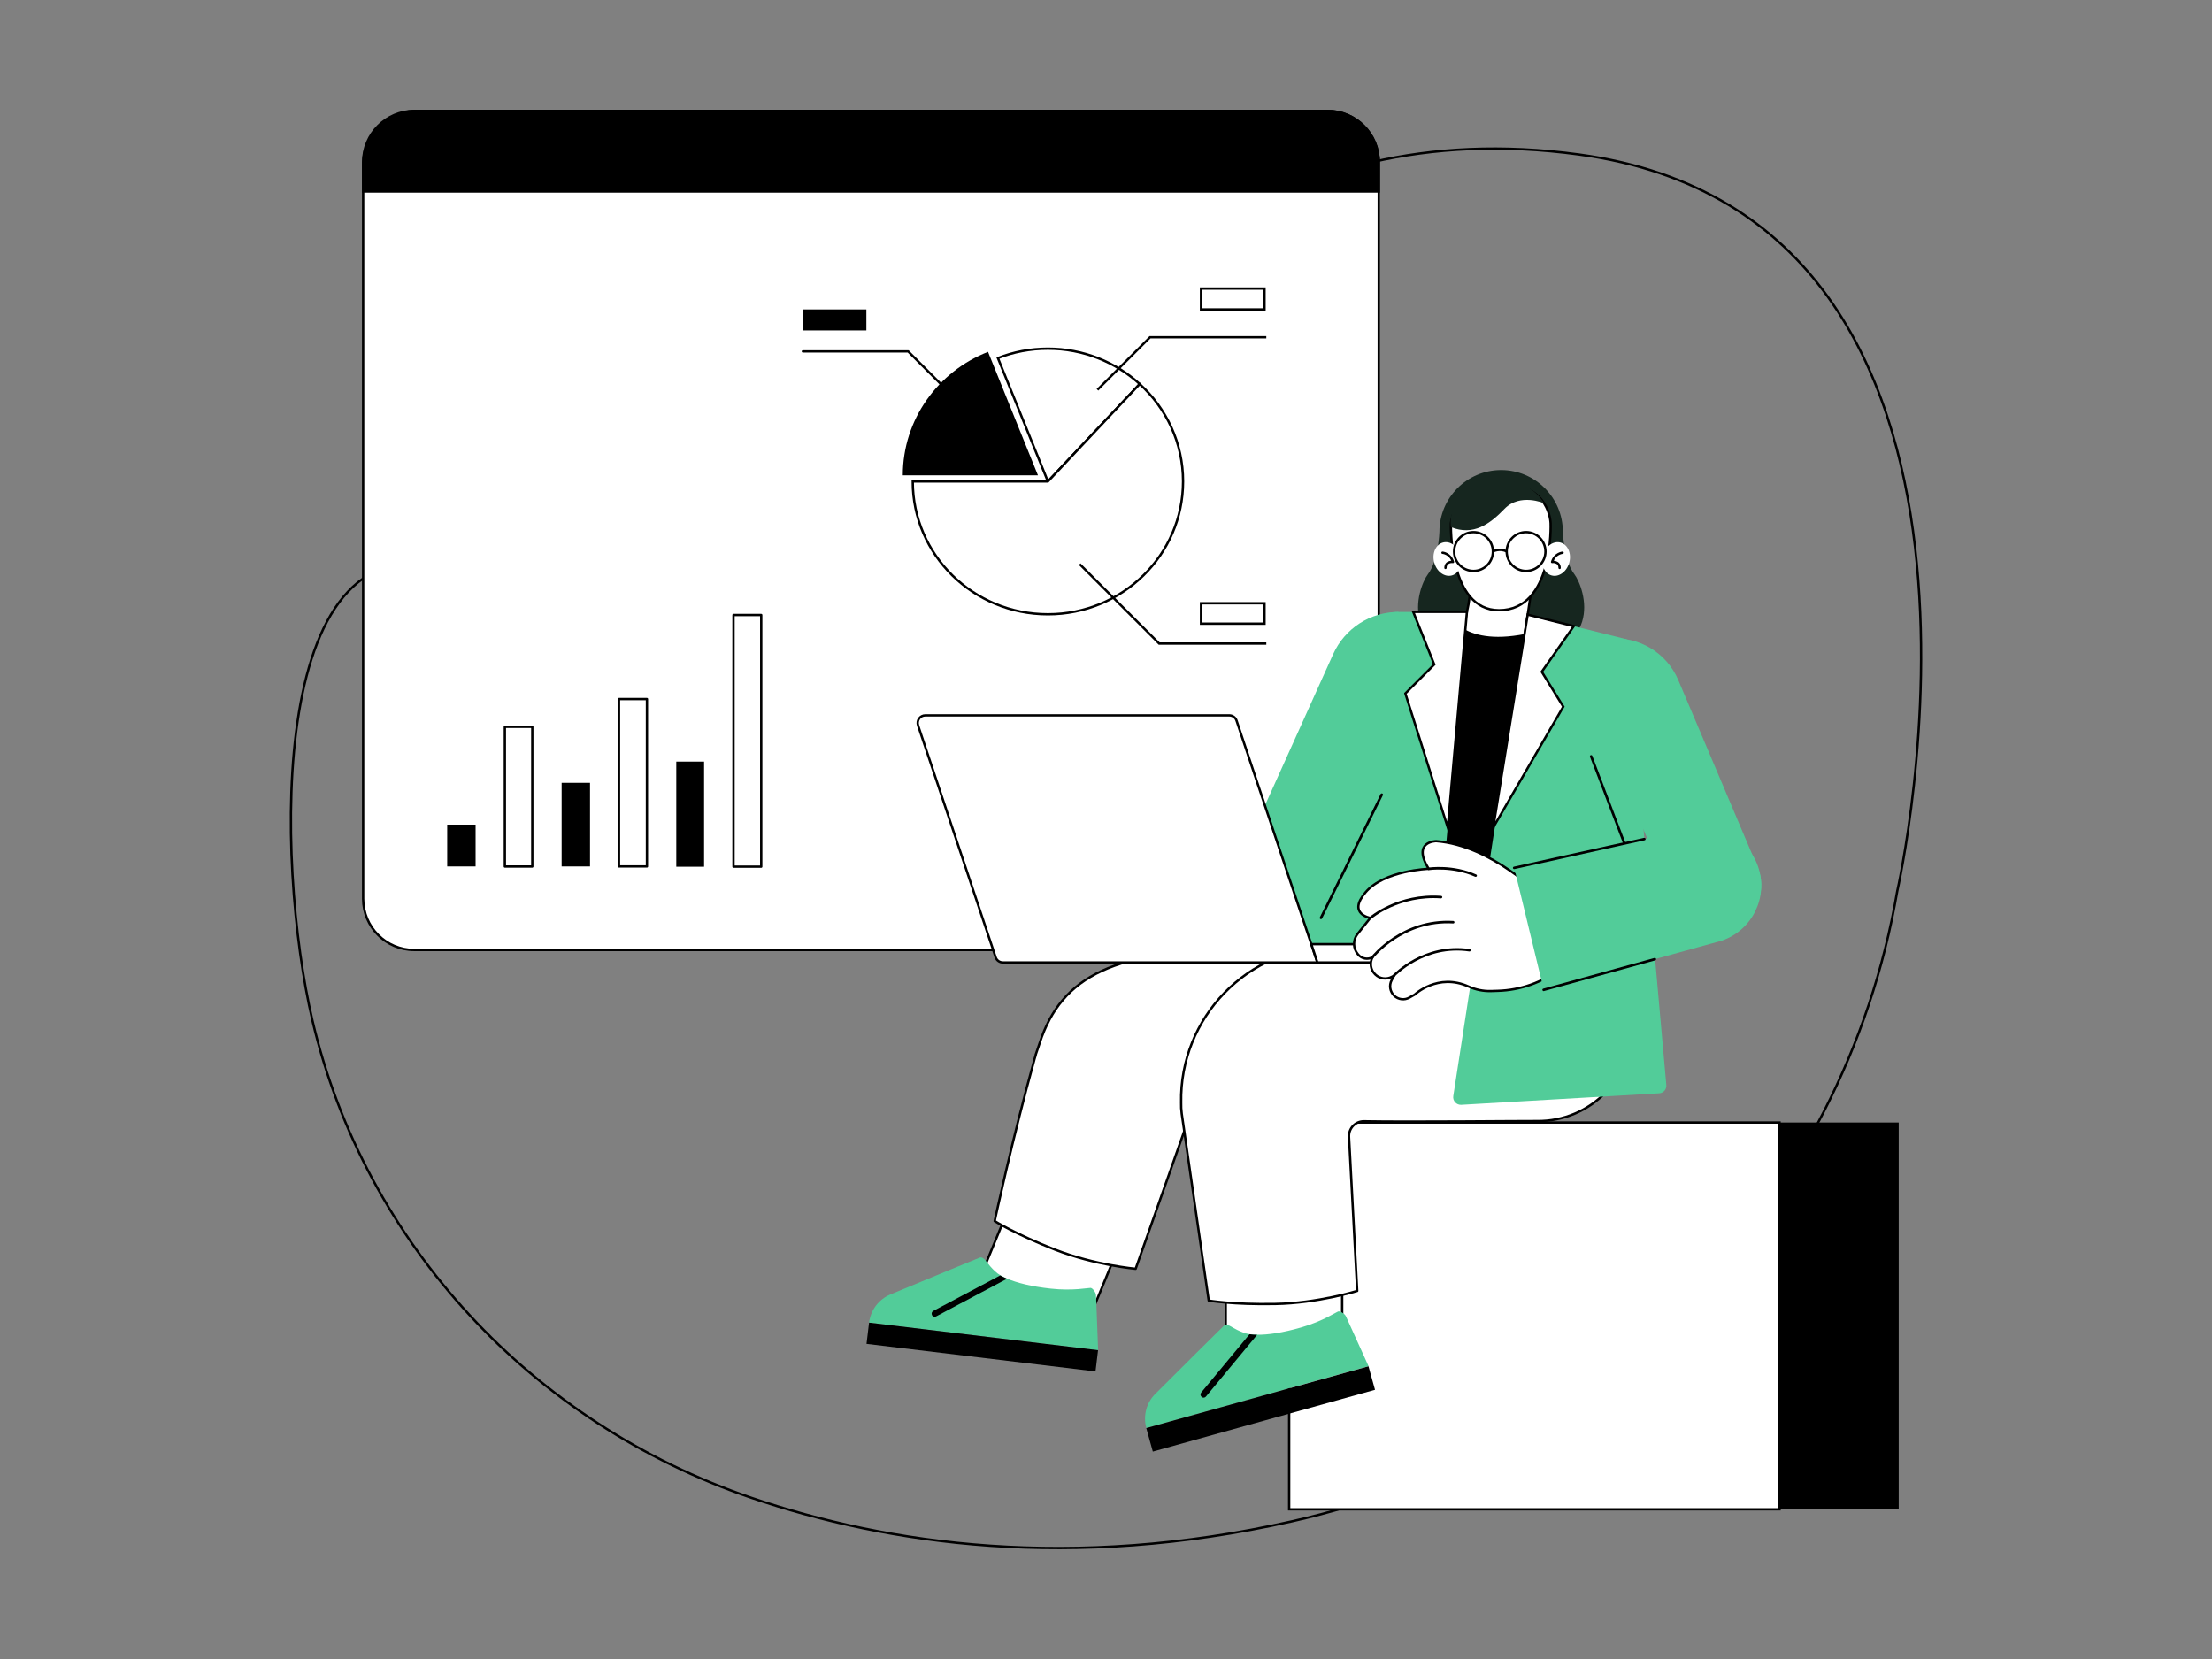 <svg xmlns="http://www.w3.org/2000/svg" xml:space="preserve" id="Businessanalytics" x="0" y="0" enable-background="new 0 0 300 225" version="1.1" viewBox="0 0 300 225">
  <rect x="0" y="0" width="300" height="225" fill="#808080" stroke="none"/>
  <g fill="#000000" class="color000000 svgShape">
    <g id="XMLID_6_" fill="#000000" class="color000000 svgShape">
      <path id="XMLID_7_" fill="none" stroke="#000000" stroke-miterlimit="10" stroke-width=".316" d="M61.77,77.41c-25.72-8.7-24.42,39.59-19.4,60.98c7.14,30.37,29.87,54.65,59.54,64.75
			c18.55,6.32,43.35,9.94,73.31,3.19c42.19-9.5,74.83-43.06,82.09-85.47c0,0,20.83-91.21-43.18-99.91
			c-41.72-5.67-65.4,20.08-76.84,38.71c-7.36,12-20.04,19.59-33.93,20.45C89.22,80.99,72.34,80.99,61.77,77.41z" class="colorStroke000000 svgStroke"></path>
    </g>
    <g fill="#000000" class="color000000 svgShape">
      <path fill="#ffffff" stroke="#000000" stroke-miterlimit="10" stroke-width=".316" d="M56.19,128.84h123.86c3.83,0,6.94-3.11,6.94-6.94V21.98c0-3.83-3.11-6.94-6.94-6.94H56.19
			c-3.83,0-6.94,3.11-6.94,6.94v99.92C49.26,125.74,52.36,128.84,56.19,128.84z" class="colorffffff svgShape colorStroke000000 svgStroke"></path>
      <g fill="#000000" class="color000000 svgShape">
        <rect width="3.76" height="34.13" x="99.48" y="83.41" fill="#ffffff" stroke="#000000" stroke-linecap="round" stroke-linejoin="round" stroke-miterlimit="10" stroke-width=".316" class="colorffffff svgShape colorStroke000000 svgStroke"></rect>
        <rect width="3.77" height="14.26" x="91.72" y="103.29" fill="#000000" class="color000000 svgShape"></rect>
        <rect width="3.79" height="22.7" x="83.95" y="94.81" fill="#ffffff" stroke="#000000" stroke-linecap="round" stroke-linejoin="round" stroke-miterlimit="10" stroke-width=".316" class="colorffffff svgShape colorStroke000000 svgStroke"></rect>
        <rect width="3.72" height="18.94" x="68.47" y="98.58" fill="#ffffff" stroke="#000000" stroke-linecap="round" stroke-linejoin="round" stroke-miterlimit="10" stroke-width=".316" class="colorffffff svgShape colorStroke000000 svgStroke"></rect>
        <rect width="3.85" height="5.67" x="60.65" y="111.84" fill="#000000" class="color000000 svgShape"></rect>
        <rect width="3.85" height="11.34" x="76.17" y="106.17" fill="#000000" class="color000000 svgShape"></rect>
      </g>
      <path stroke="#000000" stroke-miterlimit="10" stroke-width=".316" d="M56.52,15.04h123.53c3.84,0,6.95,3.11,6.95,6.95v3.98H49.26v-3.67C49.26,18.29,52.51,15.04,56.52,15.04z" class="colorStroke000000 svgStroke"></path>
      <g fill="#000000" class="color000000 svgShape">
        <path d="M140.77,64.46h-18.33c0-7.6,4.79-14.09,11.56-16.74L140.77,64.46z" fill="#000000" class="color000000 svgShape"></path>
        <path fill="#ffffff" stroke="#000000" stroke-miterlimit="10" stroke-width=".316" d="M154.57,52.08L142.12,65.3l-6.78-16.74c2.09-0.82,4.38-1.27,6.78-1.27
				C146.92,47.29,151.3,49.11,154.57,52.08z" class="colorffffff svgShape colorStroke000000 svgStroke"></path>
        <path fill="#ffffff" stroke="#000000" stroke-miterlimit="10" stroke-width=".316" d="M154.57,52.08L142.12,65.3h-18.33c0,9.95,8.21,18.01,18.33,18.01c5.06,0,9.64-2.02,12.96-5.28
				c3.32-3.26,5.37-7.76,5.37-12.74C160.45,60.08,158.19,55.37,154.57,52.08z" class="colorffffff svgShape colorStroke000000 svgStroke"></path>
      </g>
      <polyline fill="none" stroke="#000" stroke-linecap="round" stroke-linejoin="round" stroke-miterlimit="10" stroke-width=".316" points="131.6 56.09 123.17 47.66 108.89 47.66"></polyline>
      <rect width="8.61" height="2.85" x="108.89" y="41.96" transform="rotate(-180 113.195 43.387)" fill="#000000" class="color000000 svgShape"></rect>
      <rect width="8.61" height="2.77" x="162.9" y="81.82" fill="#ffffff" stroke="#000000" stroke-miterlimit="10" stroke-width=".316" transform="rotate(-180 167.198 83.203)" class="colorffffff svgShape colorStroke000000 svgStroke"></rect>
      <rect width="8.61" height="2.83" x="162.9" y="39.12" fill="#ffffff" stroke="#000000" stroke-miterlimit="10" stroke-width=".316" transform="rotate(-180 167.198 40.542)" class="colorffffff svgShape colorStroke000000 svgStroke"></rect>
      <polyline fill="none" stroke="#000" stroke-miterlimit="10" stroke-width=".316" points="171.74 87.28 157.21 87.28 146.43 76.51"></polyline>
      <polyline fill="none" stroke="#000" stroke-miterlimit="10" stroke-width=".316" points="148.84 52.86 155.97 45.74 171.74 45.74"></polyline>
    </g>
    <g fill="#000000" class="color000000 svgShape">
      <g fill="#000000" class="color000000 svgShape">
        <rect width="66.51" height="52.46" x="191" y="152.24" fill="#000000" class="color000000 svgShape"></rect>
      </g>
      <g fill="#000000" class="color000000 svgShape">
        <rect width="66.51" height="52.46" x="174.84" y="152.24" fill="#ffffff" stroke="#000000" stroke-miterlimit="10" stroke-width=".316" class="colorffffff svgShape colorStroke000000 svgStroke"></rect>
      </g>
    </g>
    <g fill="#000000" class="color000000 svgShape">
      <path fill="#16261f" d="M213.51,77.86c-1.44-1.89-1.55-5.74-1.55-5.74c0-4.62-3.75-8.37-8.37-8.37s-8.37,3.75-8.37,8.37
			c0,0-0.11,3.85-1.55,5.74c-1.44,1.89-4.69,11.51,9.92,11.58C218.2,89.37,214.95,79.75,213.51,77.86z" class="color261616 svgShape"></path>
      <polygon fill="#ffffff" stroke="#000000" stroke-linecap="round" stroke-linejoin="round" stroke-miterlimit="10" stroke-width=".316" points="205.95 91.61 197.13 91.86 199.15 82.01 199.43 80.14 199.69 78.45 208.03 77.78" class="colorffffff svgShape colorStroke000000 svgStroke"></polygon>
      <path d="M209.58,85.28l-2.34,37.29l-17.76-2.14l7.31-36.78C196.78,83.65,199.13,88.46,209.58,85.28z" fill="#000000" class="color000000 svgShape"></path>
      <rect width="15.79" height="14.04" x="134.66" y="163.63" fill="#ffffff" stroke="#000000" stroke-linecap="round" stroke-linejoin="round" stroke-miterlimit="10" stroke-width=".316" transform="rotate(22.407 142.54 170.636)" class="colorffffff svgShape colorStroke000000 svgStroke"></rect>
      <g fill="#000000" class="color000000 svgShape">
        <path fill="#52cc99" d="M148.93,183.12l-31.06-3.74v0c0.2-1.7,1.31-3.16,2.89-3.82c4.15-1.73,11.91-4.93,12.12-5
				c0.29-0.1,0.62,0.16,0.85,0.47c0,0,0.94,1.34,1.92,1.92c0,0,0,0,0,0c0.26,0.15,0.57,0.31,0.93,0.46c1.3,0.56,3.25,1.07,5.93,1.36
				c3.01,0.33,5.13-0.12,5.4-0.1c0.27,0.02,0.7,0.58,0.73,0.98c0.01,0.09,0.02,0.5,0.05,1.1
				C148.77,178.85,148.93,183.12,148.93,183.12z" class="colorff7f6e svgShape"></path>
        <g fill="#000000" class="color000000 svgShape">
          <path d="M136.58,173.43l-9.61,5.1c-0.08,0.04-0.17,0.06-0.25,0.05c-0.13-0.02-0.26-0.09-0.32-0.22
					c-0.11-0.21-0.03-0.46,0.18-0.57l9.07-4.81C135.91,173.12,136.22,173.27,136.58,173.43z" fill="#000000" class="color000000 svgShape"></path>
        </g>
        <rect width="31.28" height="2.9" x="117.58" y="181.24" transform="rotate(6.863 133.223 182.686)" fill="#000000" class="color000000 svgShape"></rect>
      </g>
      <rect width="15.79" height="13.18" x="166.24" y="169.86" fill="#ffffff" stroke="#000000" stroke-linecap="round" stroke-linejoin="round" stroke-miterlimit="10" stroke-width=".316" class="colorffffff svgShape colorStroke000000 svgStroke"></rect>
      <path fill="#ffffff" stroke="#000000" stroke-linecap="round" stroke-linejoin="round" stroke-miterlimit="10" stroke-width=".316" d="M168.46,128.86c-17.14-0.11-24.47,3.44-27.46,12.61l-0.55,1.62c0,0,0.01,0,0.02,0.01
			c-0.04,0.14-0.09,0.27-0.13,0.41c-3.06,10.98-5.44,22.1-5.44,22.1s2.79,1.76,8.18,3.87c5.39,2.11,10.94,2.6,10.94,2.6
			s4.29-12.11,7.58-21.47l41.74,0.24l6.27-21.98H168.46z" class="colorffffff svgShape colorStroke000000 svgStroke"></path>
      <g fill="#000000" class="color000000 svgShape">
        <path fill="#52cc99" d="M185.61,185.29l-30.14,8.38l0,0c-0.46-1.65,0-3.42,1.22-4.63c3.18-3.18,9.13-9.09,9.3-9.24
				c0.23-0.2,0.64-0.09,0.97,0.11c0,0,1.38,0.88,2.51,1.04l0,0c0.3,0.04,0.65,0.07,1.04,0.07c1.42,0.02,3.41-0.25,6-1
				c2.9-0.84,4.7-2.06,4.96-2.15c0.26-0.08,0.87,0.27,1.05,0.62c0.04,0.08,0.21,0.46,0.46,1
				C183.84,181.39,185.61,185.29,185.61,185.29z" class="colorff7f6e svgShape"></path>
        <g fill="#000000" class="color000000 svgShape">
          <path d="M170.5,181.03l-6.94,8.37c-0.06,0.07-0.13,0.12-0.21,0.14c-0.13,0.04-0.27,0.01-0.38-0.08
					c-0.18-0.15-0.21-0.41-0.06-0.6l6.56-7.91C169.77,181,170.11,181.03,170.5,181.03z" fill="#000000" class="color000000 svgShape"></path>
        </g>
        <rect width="31.28" height="3.31" x="155.34" y="189.42" transform="rotate(-15.54 171.017 191.104)" fill="#000000" class="color000000 svgShape"></rect>
      </g>
      <path fill="#ffffff" stroke="#000000" stroke-linecap="round" stroke-linejoin="round" stroke-miterlimit="10" stroke-width=".316" d="M160.19,149.55c-0.23-11.51,8.99-21.11,20.62-21.18c0.13,0,0.26,0,0.39,0c3.26,0,6.83,0.13,10.46,0.34
			l29.17-7.08l0.52,17.27c0.22,7.25-5.64,13.22-12.89,13.14c-1.58-0.02-17.42,0.15-23.46,0.03c-1.17-0.02-2.1,0.95-2.04,2.11
			c0.51,9.74,1.11,20.9,1.11,20.9s-5.31,1.66-11.1,1.77c-5.79,0.11-9.04-0.46-9.04-0.46l-3.66-25.35v0
			C160.2,150.54,160.18,150.04,160.19,149.55z" class="colorffffff svgShape colorStroke000000 svgStroke"></path>
      <path fill="#52cc99" d="M198.16,149.84l26.84-1.56c0.6-0.02,1.05-0.54,0.99-1.14l-5.38-60.44l-13.42-3.34l-10.09,65.29
			C197,149.29,197.51,149.86,198.16,149.84z" class="colorff7f6e svgShape"></path>
      <polygon fill="#ffffff" stroke="#000000" stroke-miterlimit="10" stroke-width=".316" points="202.52 112.22 212.02 95.84 209.1 91.11 213.44 84.92 207.19 83.36" class="colorffffff svgShape colorStroke000000 svgStroke"></polygon>
      <path fill="#52cc99" d="M194.77,129.81H172.9l11.97-43.22c0.59-2.12,2.52-3.6,4.72-3.6l9.36,0L194.77,129.81z" class="colorff7f6e svgShape"></path>
      <polygon fill="#ffffff" stroke="#000000" stroke-miterlimit="10" stroke-width=".316" points="196.35 112.23 190.6 94.05 194.52 90.12 191.67 82.99 198.95 82.99" class="colorffffff svgShape colorStroke000000 svgStroke"></polygon>
      <path fill="#52cc99" d="M227.13 122.48c1.37 3.1 4.98 4.5 8.08 3.13 3.1-1.37 4.5-4.98 3.13-8.08l-10.72-25.28c-1.56-3.71-5.34-5.99-9.35-5.64l-6.15.54L227.13 122.48zM189.66 82.99 189.66 82.99c-3.82 0-7.28 2.24-8.85 5.72l-13.27 29.43c-1.35 3.1.07 6.72 3.17 8.07 3.1 1.35 6.72-.07 8.07-3.17l11.82-26.25L189.66 82.99z" class="colorff7f6e svgShape"></path>
      <g fill="#000000" class="color000000 svgShape">
        <path fill="#ffffff" stroke="#000000" stroke-miterlimit="10" stroke-width=".316" d="M178.67,130.53h-42.66c-0.44,0-0.84-0.28-0.98-0.7l-10.52-31.45c-0.22-0.67,0.27-1.36,0.98-1.36h41.23
				c0.44,0,0.84,0.28,0.98,0.7L178.67,130.53z" class="colorffffff svgShape colorStroke000000 svgStroke"></path>
        <polygon fill="#ffffff" stroke="#000000" stroke-miterlimit="10" stroke-width=".316" points="191.86 128.05 177.85 128.05 178.67 130.53 191.86 130.53" class="colorffffff svgShape colorStroke000000 svgStroke"></polygon>
      </g>
      <g fill="#000000" class="color000000 svgShape">
        <path d="M179.16,124.66c-0.03,0-0.05-0.01-0.08-0.02c-0.09-0.04-0.12-0.14-0.08-0.23l8.24-16.71c0.04-0.08,0.15-0.12,0.23-0.08
				c0.09,0.04,0.12,0.14,0.08,0.23l-8.24,16.71C179.28,124.62,179.22,124.66,179.16,124.66z" fill="#000000" class="color000000 svgShape"></path>
      </g>
      <g fill="#000000" class="color000000 svgShape">
        <line x1="215.8" x2="220.34" y1="102.58" y2="114.47" fill="#fff"></line>
        <path d="M220.34,114.64c-0.07,0-0.13-0.04-0.16-0.11l-4.54-11.89c-0.03-0.09,0.01-0.19,0.1-0.22c0.09-0.03,0.19,0.01,0.22,0.1
				l4.54,11.89c0.03,0.09-0.01,0.19-0.1,0.22C220.38,114.64,220.36,114.64,220.34,114.64z" fill="#000000" class="color000000 svgShape"></path>
      </g>
      <g fill="#000000" class="color000000 svgShape">
        <path fill="#ffffff" stroke="#000000" stroke-linecap="round" stroke-linejoin="round" stroke-miterlimit="10" stroke-width=".316" d="M209.04,121.58c0,0-6.7-6.93-14.26-7.5c0,0-3.34,0.01-1.02,3.75c0,0-6.01,0.21-8.55,3.18
				c-2.53,2.96,0.64,3.48,0.64,3.48l-1.74,2.18c-0.64,0.8-0.62,1.95,0.04,2.73l0.06,0.07c0.48,0.57,1.3,0.72,1.95,0.34l0,0l0,0
				c-0.43,0.76-0.29,1.71,0.33,2.32l0.03,0.03c0.6,0.59,1.52,0.71,2.26,0.31l0.3-0.16l-0.33,0.61c-0.39,0.7-0.24,1.58,0.34,2.13l0,0
				c0.56,0.52,1.39,0.62,2.05,0.25l0.73-0.41c0,0,3.13-2.98,7.31-1.09c0.96,0.43,2,0.64,3.05,0.61l0.92-0.03
				c3.05-0.09,6-1.13,8.43-2.97l0,0L209.04,121.58z" class="colorffffff svgShape colorStroke000000 svgStroke"></path>
        <g fill="#000000" class="color000000 svgShape">
          <path fill="#ffffff" d="M193.77,117.83c0,0,3.22-0.49,6.37,0.92" class="colorffffff svgShape"></path>
          <path d="M200.14,118.92c-0.02,0-0.05,0-0.07-0.01c-3.06-1.36-6.24-0.91-6.28-0.9c-0.09,0.01-0.18-0.05-0.2-0.14
					c-0.01-0.09,0.05-0.18,0.14-0.2c0.13-0.02,3.31-0.48,6.47,0.93c0.09,0.04,0.13,0.14,0.09,0.23
					C200.27,118.88,200.2,118.92,200.14,118.92z" fill="#000000" class="color000000 svgShape"></path>
        </g>
        <g fill="#000000" class="color000000 svgShape">
          <path fill="#ffffff" d="M185.86,124.49c0,0,3.77-3.25,9.58-2.82" class="colorffffff svgShape"></path>
          <path d="M185.86,124.66c-0.05,0-0.1-0.02-0.13-0.06c-0.06-0.07-0.05-0.18,0.02-0.24c0.04-0.03,3.88-3.29,9.7-2.86
					c0.09,0.01,0.17,0.09,0.16,0.18c-0.01,0.09-0.09,0.16-0.18,0.16c-5.67-0.42-9.42,2.75-9.45,2.78
					C185.94,124.64,185.9,124.66,185.86,124.66z" fill="#000000" class="color000000 svgShape"></path>
        </g>
        <g fill="#000000" class="color000000 svgShape">
          <g fill="#000000" class="color000000 svgShape">
            <path fill="#ffffff" d="M186.16,129.81c0,0,3.98-5.14,10.94-4.74" class="colorffffff svgShape"></path>
            <path d="M186.16,129.98c-0.04,0-0.07-0.01-0.11-0.04c-0.08-0.06-0.09-0.17-0.03-0.24c0.04-0.05,4.12-5.21,11.08-4.8
						c0.09,0.01,0.17,0.09,0.16,0.18c-0.01,0.09-0.07,0.17-0.18,0.16c-6.79-0.39-10.75,4.62-10.79,4.67
						C186.27,129.96,186.22,129.98,186.16,129.98z" fill="#000000" class="color000000 svgShape"></path>
          </g>
        </g>
        <g fill="#000000" class="color000000 svgShape">
          <g fill="#000000" class="color000000 svgShape">
            <path fill="#ffffff" d="M189.08,132.3c0,0,4.01-4.34,10.22-3.42" class="colorffffff svgShape"></path>
            <path d="M189.08,132.47c-0.04,0-0.08-0.02-0.12-0.05c-0.07-0.06-0.07-0.17-0.01-0.24c0.04-0.04,4.14-4.39,10.37-3.47
						c0.09,0.01,0.16,0.1,0.14,0.19c-0.01,0.09-0.1,0.16-0.2,0.14c-6.05-0.89-10.03,3.33-10.07,3.37
						C189.18,132.45,189.13,132.47,189.08,132.47z" fill="#000000" class="color000000 svgShape"></path>
          </g>
        </g>
      </g>
      <path fill="#52cc99" d="M229.19,112.43c4.24-0.99,8.48,1.65,9.47,5.88c0.99,4.24-1.64,8.48-5.88,9.47l-23.41,6.46l-4.01-16.54
			L229.19,112.43z" class="colorff7f6e svgShape"></path>
      <g fill="#000000" class="color000000 svgShape">
        <line x1="205.35" x2="223" y1="117.7" y2="113.8" fill="#fff"></line>
        <path d="M205.36,117.87c-0.08,0-0.15-0.05-0.17-0.13c-0.02-0.09,0.04-0.18,0.13-0.2l17.65-3.91c0.1-0.02,0.18,0.04,0.21,0.13
				c0.02,0.09-0.04,0.18-0.13,0.2l-17.65,3.91C205.38,117.87,205.37,117.87,205.36,117.87z" fill="#000000" class="color000000 svgShape"></path>
      </g>
      <g fill="#000000" class="color000000 svgShape">
        <line x1="224.44" x2="209.36" y1="130.08" y2="134.24" fill="#fff"></line>
        <path d="M209.36,134.42c-0.08,0-0.14-0.05-0.17-0.13c-0.03-0.09,0.03-0.19,0.12-0.21l15.08-4.16c0.09-0.03,0.19,0.03,0.21,0.12
				c0.03,0.09-0.03,0.19-0.12,0.21l-15.08,4.16C209.39,134.41,209.38,134.42,209.36,134.42z" fill="#000000" class="color000000 svgShape"></path>
      </g>
      <path fill="#16261f" d="M211.47,71.49c0,4.18-3.57,7.83-7.96,7.83c-4.4,0-7.96-3.65-7.96-7.83s3.57-7.57,7.96-7.57
			C207.91,63.92,211.47,67.31,211.47,71.49z" class="color261616 svgShape"></path>
      <path fill="#ffffff" stroke="#000000" stroke-linecap="round" stroke-linejoin="round" stroke-miterlimit="10" stroke-width=".316" d="M196.78,70.99c0,0-0.36,11.77,6.52,11.77c7.47,0,7-11.77,7-11.77s-0.04-5.4-6.82-5.4
			C197.27,65.59,196.78,70.99,196.78,70.99z" class="colorffffff svgShape colorStroke000000 svgStroke"></path>
      <path fill="#16261f" d="M209.42,68.25c0,0-3.28-1.41-5.37,0.76c-2,2.08-4.23,3.7-7.27,2.48c0,0-0.82-4.54,4.79-6
			C207.19,64.03,209.42,68.25,209.42,68.25z" class="color261616 svgShape"></path>
      <ellipse cx="211.04" cy="75.81" fill="#ffffff" rx="2.31" ry="1.85" transform="rotate(-74.912 211.044 75.81)" class="colorffffff svgShape"></ellipse>
      <path fill="none" stroke="#000000" stroke-linecap="round" stroke-linejoin="round" stroke-miterlimit="10" stroke-width=".316" d="M211.92,74.96c0,0-1.05,0.08-1.42,1.25c0,0,1.01-0.13,1.02,0.81" class="colorStroke000000 svgStroke"></path>
      <ellipse cx="196.3" cy="75.81" fill="#ffffff" rx="1.85" ry="2.31" transform="rotate(-15.088 196.306 75.811)" class="colorffffff svgShape"></ellipse>
      <g fill="#000000" class="color000000 svgShape">
        <circle cx="199.84" cy="74.8" r="2.63" fill="none" stroke="#000000" stroke-miterlimit="10" stroke-width=".316" class="colorStroke000000 svgStroke"></circle>
        <circle cx="206.97" cy="74.8" r="2.63" fill="none" stroke="#000000" stroke-miterlimit="10" stroke-width=".316" class="colorStroke000000 svgStroke"></circle>
        <path fill="none" stroke="#000000" stroke-miterlimit="10" stroke-width=".316" d="M202.46,74.8c0,0,0.94-0.51,1.88,0" class="colorStroke000000 svgStroke"></path>
      </g>
      <path fill="none" stroke="#000000" stroke-linecap="round" stroke-linejoin="round" stroke-miterlimit="10" stroke-width=".316" d="M195.64,74.96c0,0,1.05,0.08,1.42,1.25c0,0-1.01-0.13-1.02,0.81" class="colorStroke000000 svgStroke"></path>
    </g>
  </g>
</svg>
